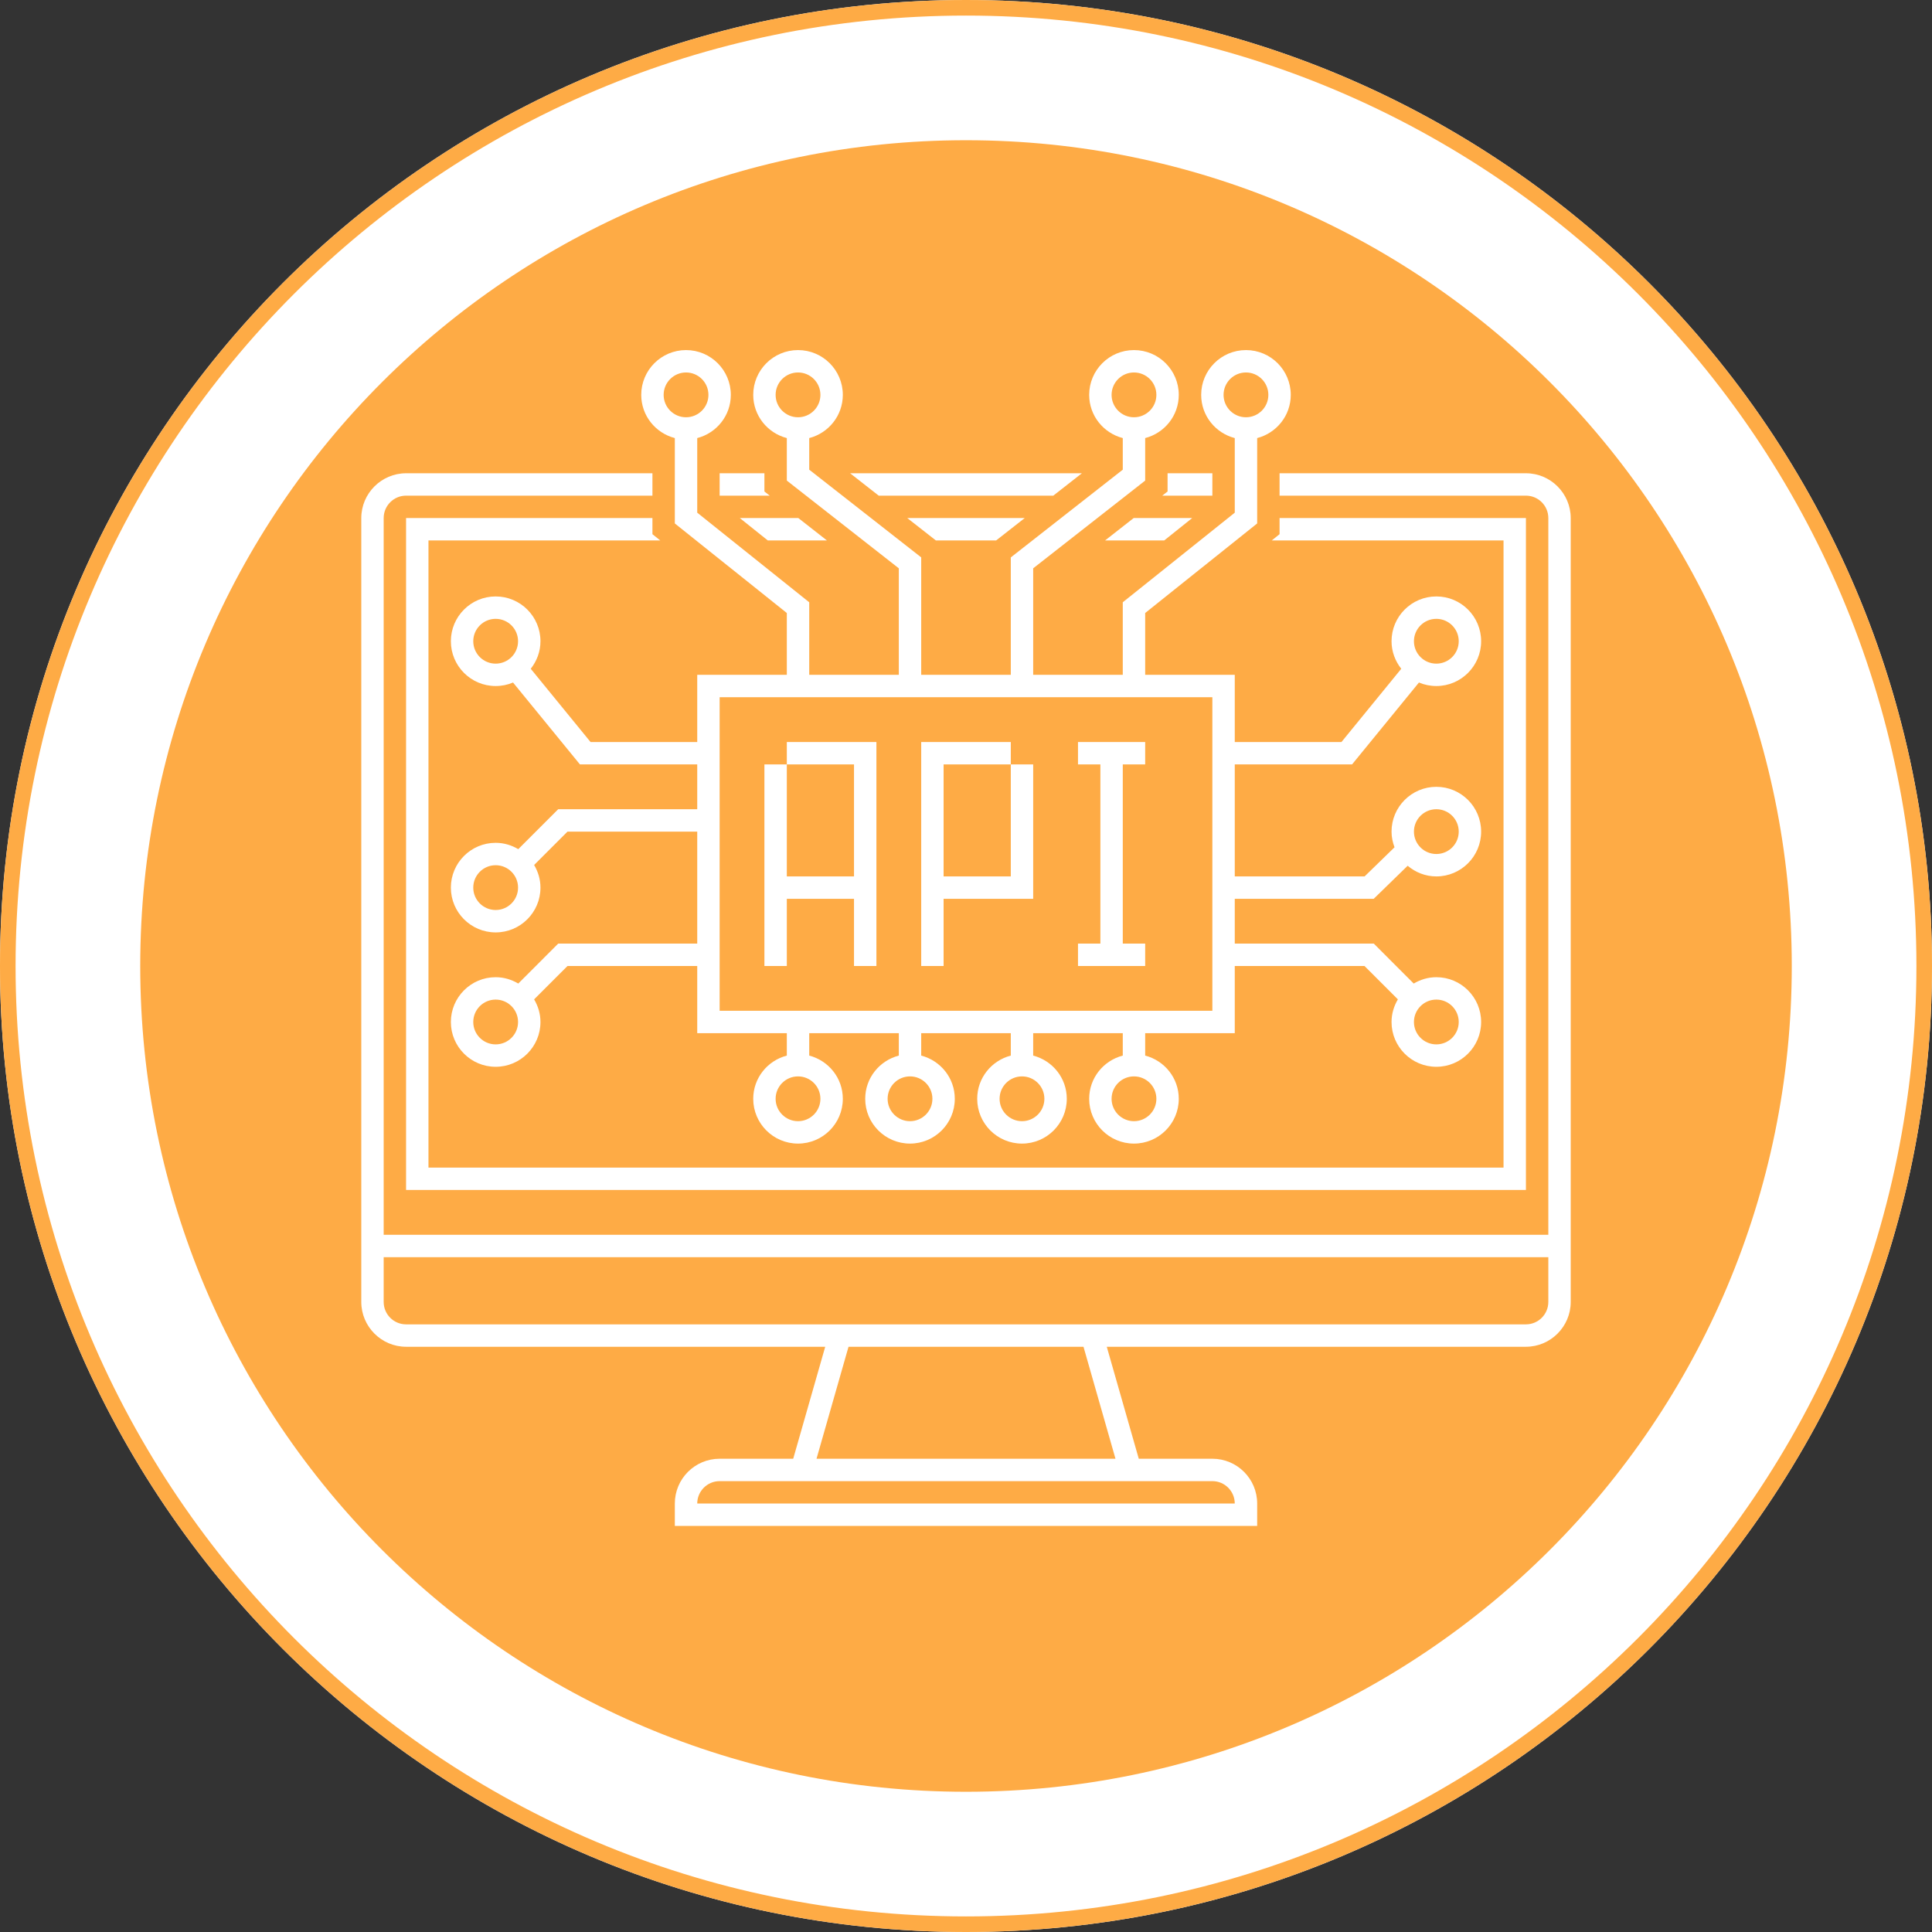 <svg width="124" height="124" viewBox="0 0 124 124" fill="none" xmlns="http://www.w3.org/2000/svg">
<rect x="0" y="0" width="124" height="124" fill="#333333" stroke="none"/>
<path d="M62 124C96.242 124 124 96.242 124 62C124 27.758 96.242 0 62 0C27.758 0 0 27.758 0 62C0 96.242 27.758 124 62 124Z" fill="white"/>
<path d="M62 123.5C95.966 123.5 123.5 95.966 123.5 62C123.5 28.035 95.966 0.5 62 0.5C28.035 0.5 0.5 28.035 0.5 62C0.5 95.966 28.035 123.5 62 123.5Z" stroke="#FEAB45"/>
<path d="M62 115C91.271 115 115 91.271 115 62C115 32.729 91.271 9 62 9C32.729 9 9 32.729 9 62C9 91.271 32.729 115 62 115Z" fill="#FEAB45"/>
<path d="M50.5 57.688H54.812V62H56.25V49.062V47.625H50.5V49.062H54.812V56.25H50.5V49.062H49.062V62H50.5V57.688Z" fill="white"/>
<path d="M60.562 57.688H66.312V49.062H64.875V56.25H60.562V49.062H64.875V47.625H59.125V62H60.562V57.688Z" fill="white"/>
<path d="M73.5 60.562H72.062V49.062H73.5V47.625H69.188V49.062H70.625V60.562H69.188V62H73.5V60.562Z" fill="white"/>
<path d="M43.312 28.117V33.595L50.5 39.345V43.312H44.75V47.625H37.903L34.064 42.923C34.449 42.434 34.688 41.826 34.688 41.156C34.688 39.569 33.4 38.281 31.812 38.281C30.226 38.281 28.938 39.569 28.938 41.156C28.938 42.743 30.226 44.031 31.812 44.031C32.208 44.031 32.586 43.951 32.928 43.806L37.222 49.062H44.75V51.938H35.827L33.264 54.501C32.836 54.248 32.344 54.094 31.812 54.094C30.226 54.094 28.938 55.382 28.938 56.969C28.938 58.556 30.226 59.844 31.812 59.844C33.4 59.844 34.688 58.556 34.688 56.969C34.688 56.437 34.534 55.945 34.281 55.517L36.423 53.375H44.75V60.562H35.827L33.264 63.126C32.836 62.873 32.344 62.719 31.812 62.719C30.226 62.719 28.938 64.007 28.938 65.594C28.938 67.181 30.226 68.469 31.812 68.469C33.4 68.469 34.688 67.181 34.688 65.594C34.688 65.062 34.534 64.57 34.281 64.142L36.423 62H44.75V66.312H50.5V67.75C49.262 68.071 48.344 69.186 48.344 70.523C48.344 72.11 49.632 73.398 51.219 73.398C52.806 73.398 54.094 72.11 54.094 70.523C54.094 69.186 53.175 68.071 51.938 67.75V66.312H57.688V67.75C56.45 68.071 55.531 69.186 55.531 70.523C55.531 72.11 56.819 73.398 58.406 73.398C59.993 73.398 61.281 72.11 61.281 70.523C61.281 69.186 60.363 68.071 59.125 67.75V66.312H64.875V67.75C63.637 68.071 62.719 69.186 62.719 70.523C62.719 72.11 64.007 73.398 65.594 73.398C67.181 73.398 68.469 72.11 68.469 70.523C68.469 69.186 67.55 68.071 66.312 67.75V66.312H72.062V67.75C70.825 68.071 69.906 69.186 69.906 70.523C69.906 72.11 71.194 73.398 72.781 73.398C74.368 73.398 75.656 72.11 75.656 70.523C75.656 69.186 74.738 68.071 73.5 67.75V66.312H79.25V62H87.577L89.719 64.142C89.466 64.57 89.312 65.062 89.312 65.594C89.312 67.181 90.6 68.469 92.188 68.469C93.775 68.469 95.062 67.181 95.062 65.594C95.062 64.007 93.775 62.719 92.188 62.719C91.656 62.719 91.164 62.873 90.736 63.126L88.173 60.562H79.25V57.688H88.167L90.347 55.566C90.846 55.987 91.483 56.25 92.188 56.25C93.775 56.25 95.062 54.962 95.062 53.375C95.062 51.788 93.775 50.5 92.188 50.5C90.6 50.5 89.312 51.788 89.312 53.375C89.312 53.73 89.386 54.066 89.504 54.381L87.583 56.25H79.25V49.062H86.778L91.071 43.806C91.414 43.951 91.792 44.031 92.188 44.031C93.775 44.031 95.062 42.743 95.062 41.156C95.062 39.569 93.775 38.281 92.188 38.281C90.6 38.281 89.312 39.569 89.312 41.156C89.312 41.826 89.551 42.434 89.936 42.923L86.097 47.625H79.25V43.312H73.5V39.345L80.688 33.595V28.117C81.925 27.796 82.844 26.681 82.844 25.344C82.844 23.757 81.556 22.469 79.969 22.469C78.382 22.469 77.094 23.757 77.094 25.344C77.094 26.681 78.012 27.796 79.25 28.117V32.905L72.062 38.655V43.312H66.312V36.476L73.5 30.845V28.117C74.738 27.796 75.656 26.681 75.656 25.344C75.656 23.757 74.368 22.469 72.781 22.469C71.194 22.469 69.906 23.757 69.906 25.344C69.906 26.681 70.825 27.796 72.062 28.117V30.145L64.875 35.776V43.312H59.125V35.774L51.938 30.145V28.117C53.175 27.796 54.094 26.681 54.094 25.344C54.094 23.757 52.806 22.469 51.219 22.469C49.632 22.469 48.344 23.757 48.344 25.344C48.344 26.681 49.262 27.796 50.5 28.117V30.845L57.688 36.476V43.312H51.938V38.655L44.75 32.905V28.117C45.988 27.796 46.906 26.681 46.906 25.344C46.906 23.757 45.618 22.469 44.031 22.469C42.444 22.469 41.156 23.757 41.156 25.344C41.156 26.681 42.075 27.796 43.312 28.117ZM31.812 42.594C31.019 42.594 30.375 41.95 30.375 41.156C30.375 40.363 31.019 39.719 31.812 39.719C32.606 39.719 33.25 40.363 33.25 41.156C33.25 41.95 32.606 42.594 31.812 42.594ZM31.812 58.406C31.019 58.406 30.375 57.762 30.375 56.969C30.375 56.175 31.019 55.531 31.812 55.531C32.606 55.531 33.25 56.175 33.25 56.969C33.25 57.762 32.606 58.406 31.812 58.406ZM31.812 67.031C31.019 67.031 30.375 66.387 30.375 65.594C30.375 64.8 31.019 64.156 31.812 64.156C32.606 64.156 33.25 64.8 33.25 65.594C33.25 66.387 32.606 67.031 31.812 67.031ZM92.188 64.156C92.981 64.156 93.625 64.8 93.625 65.594C93.625 66.387 92.981 67.031 92.188 67.031C91.394 67.031 90.75 66.387 90.75 65.594C90.75 64.8 91.394 64.156 92.188 64.156ZM92.188 51.938C92.981 51.938 93.625 52.581 93.625 53.375C93.625 54.169 92.981 54.812 92.188 54.812C91.394 54.812 90.75 54.169 90.75 53.375C90.75 52.581 91.394 51.938 92.188 51.938ZM92.188 39.719C92.981 39.719 93.625 40.363 93.625 41.156C93.625 41.95 92.981 42.594 92.188 42.594C91.394 42.594 90.75 41.95 90.75 41.156C90.75 40.363 91.394 39.719 92.188 39.719ZM78.531 25.344C78.531 24.55 79.175 23.906 79.969 23.906C80.762 23.906 81.406 24.55 81.406 25.344C81.406 26.137 80.762 26.781 79.969 26.781C79.175 26.781 78.531 26.137 78.531 25.344ZM71.344 25.344C71.344 24.55 71.988 23.906 72.781 23.906C73.575 23.906 74.219 24.55 74.219 25.344C74.219 26.137 73.575 26.781 72.781 26.781C71.988 26.781 71.344 26.137 71.344 25.344ZM49.781 25.344C49.781 24.55 50.425 23.906 51.219 23.906C52.012 23.906 52.656 24.55 52.656 25.344C52.656 26.137 52.012 26.781 51.219 26.781C50.425 26.781 49.781 26.137 49.781 25.344ZM52.656 70.523C52.656 71.316 52.012 71.96 51.219 71.96C50.425 71.96 49.781 71.316 49.781 70.523C49.781 69.729 50.425 69.085 51.219 69.085C52.012 69.085 52.656 69.729 52.656 70.523ZM59.844 70.523C59.844 71.316 59.2 71.96 58.406 71.96C57.613 71.96 56.969 71.316 56.969 70.523C56.969 69.729 57.613 69.085 58.406 69.085C59.2 69.085 59.844 69.729 59.844 70.523ZM67.031 70.523C67.031 71.316 66.387 71.96 65.594 71.96C64.8 71.96 64.156 71.316 64.156 70.523C64.156 69.729 64.8 69.085 65.594 69.085C66.387 69.085 67.031 69.729 67.031 70.523ZM74.219 70.523C74.219 71.316 73.575 71.96 72.781 71.96C71.988 71.96 71.344 71.316 71.344 70.523C71.344 69.729 71.988 69.085 72.781 69.085C73.575 69.085 74.219 69.729 74.219 70.523ZM77.812 44.75V47.625V49.062V56.25V57.688V60.562V62V64.875H46.188V62V60.562V53.375V51.938V49.062V47.625V44.75H77.812ZM44.031 23.906C44.825 23.906 45.469 24.55 45.469 25.344C45.469 26.137 44.825 26.781 44.031 26.781C43.238 26.781 42.594 26.137 42.594 25.344C42.594 24.55 43.238 23.906 44.031 23.906Z" fill="white"/>
<path d="M97.938 30.375H82.125V31.812H97.938C98.73 31.812 99.375 32.458 99.375 33.25V79.25H24.625V33.25C24.625 32.458 25.27 31.812 26.062 31.812H41.875V30.375H26.062C24.481 30.375 23.188 31.669 23.188 33.25V79.25V79.664V83.562C23.188 85.144 24.481 86.438 26.062 86.438H52.964L50.91 93.625H46.188C44.6 93.625 43.312 94.913 43.312 96.5V97.938H80.688V96.5C80.688 94.913 79.4 93.625 77.812 93.625H73.089L71.035 86.438H97.938C99.519 86.438 100.812 85.144 100.812 83.562V80.436V79.25V33.25C100.812 31.669 99.519 30.375 97.938 30.375ZM73.5 95.062H77.812C78.605 95.062 79.25 95.708 79.25 96.5H44.75C44.75 95.708 45.395 95.062 46.188 95.062H50.5H73.5ZM71.594 93.625H52.406L54.46 86.438H69.541L71.594 93.625ZM99.375 83.562C99.375 84.355 98.73 85 97.938 85H70.625H53.375H26.062C25.27 85 24.625 84.355 24.625 83.562V80.688H99.375V83.562Z" fill="white"/>
<path d="M46.188 30.375V31.812H49.403L49.062 31.545V30.375H46.188Z" fill="white"/>
<path d="M67.602 31.812L69.438 30.375H54.562L56.398 31.812H67.602Z" fill="white"/>
<path d="M77.812 30.375H74.937V31.545L74.597 31.812H77.812V30.375Z" fill="white"/>
<path d="M63.932 34.688L65.768 33.25H58.232L60.068 34.688H63.932Z" fill="white"/>
<path d="M26.062 33.25V76.375H97.938V33.25H82.125V34.286L81.623 34.688H96.5V74.938H27.5V34.688H42.377L41.875 34.286V33.25H26.062Z" fill="white"/>
<path d="M53.075 34.688L51.239 33.25H47.483L49.279 34.688H53.075Z" fill="white"/>
<path d="M70.925 34.688H74.721L76.517 33.25H72.761L70.925 34.688Z" fill="white"/>
</svg>
